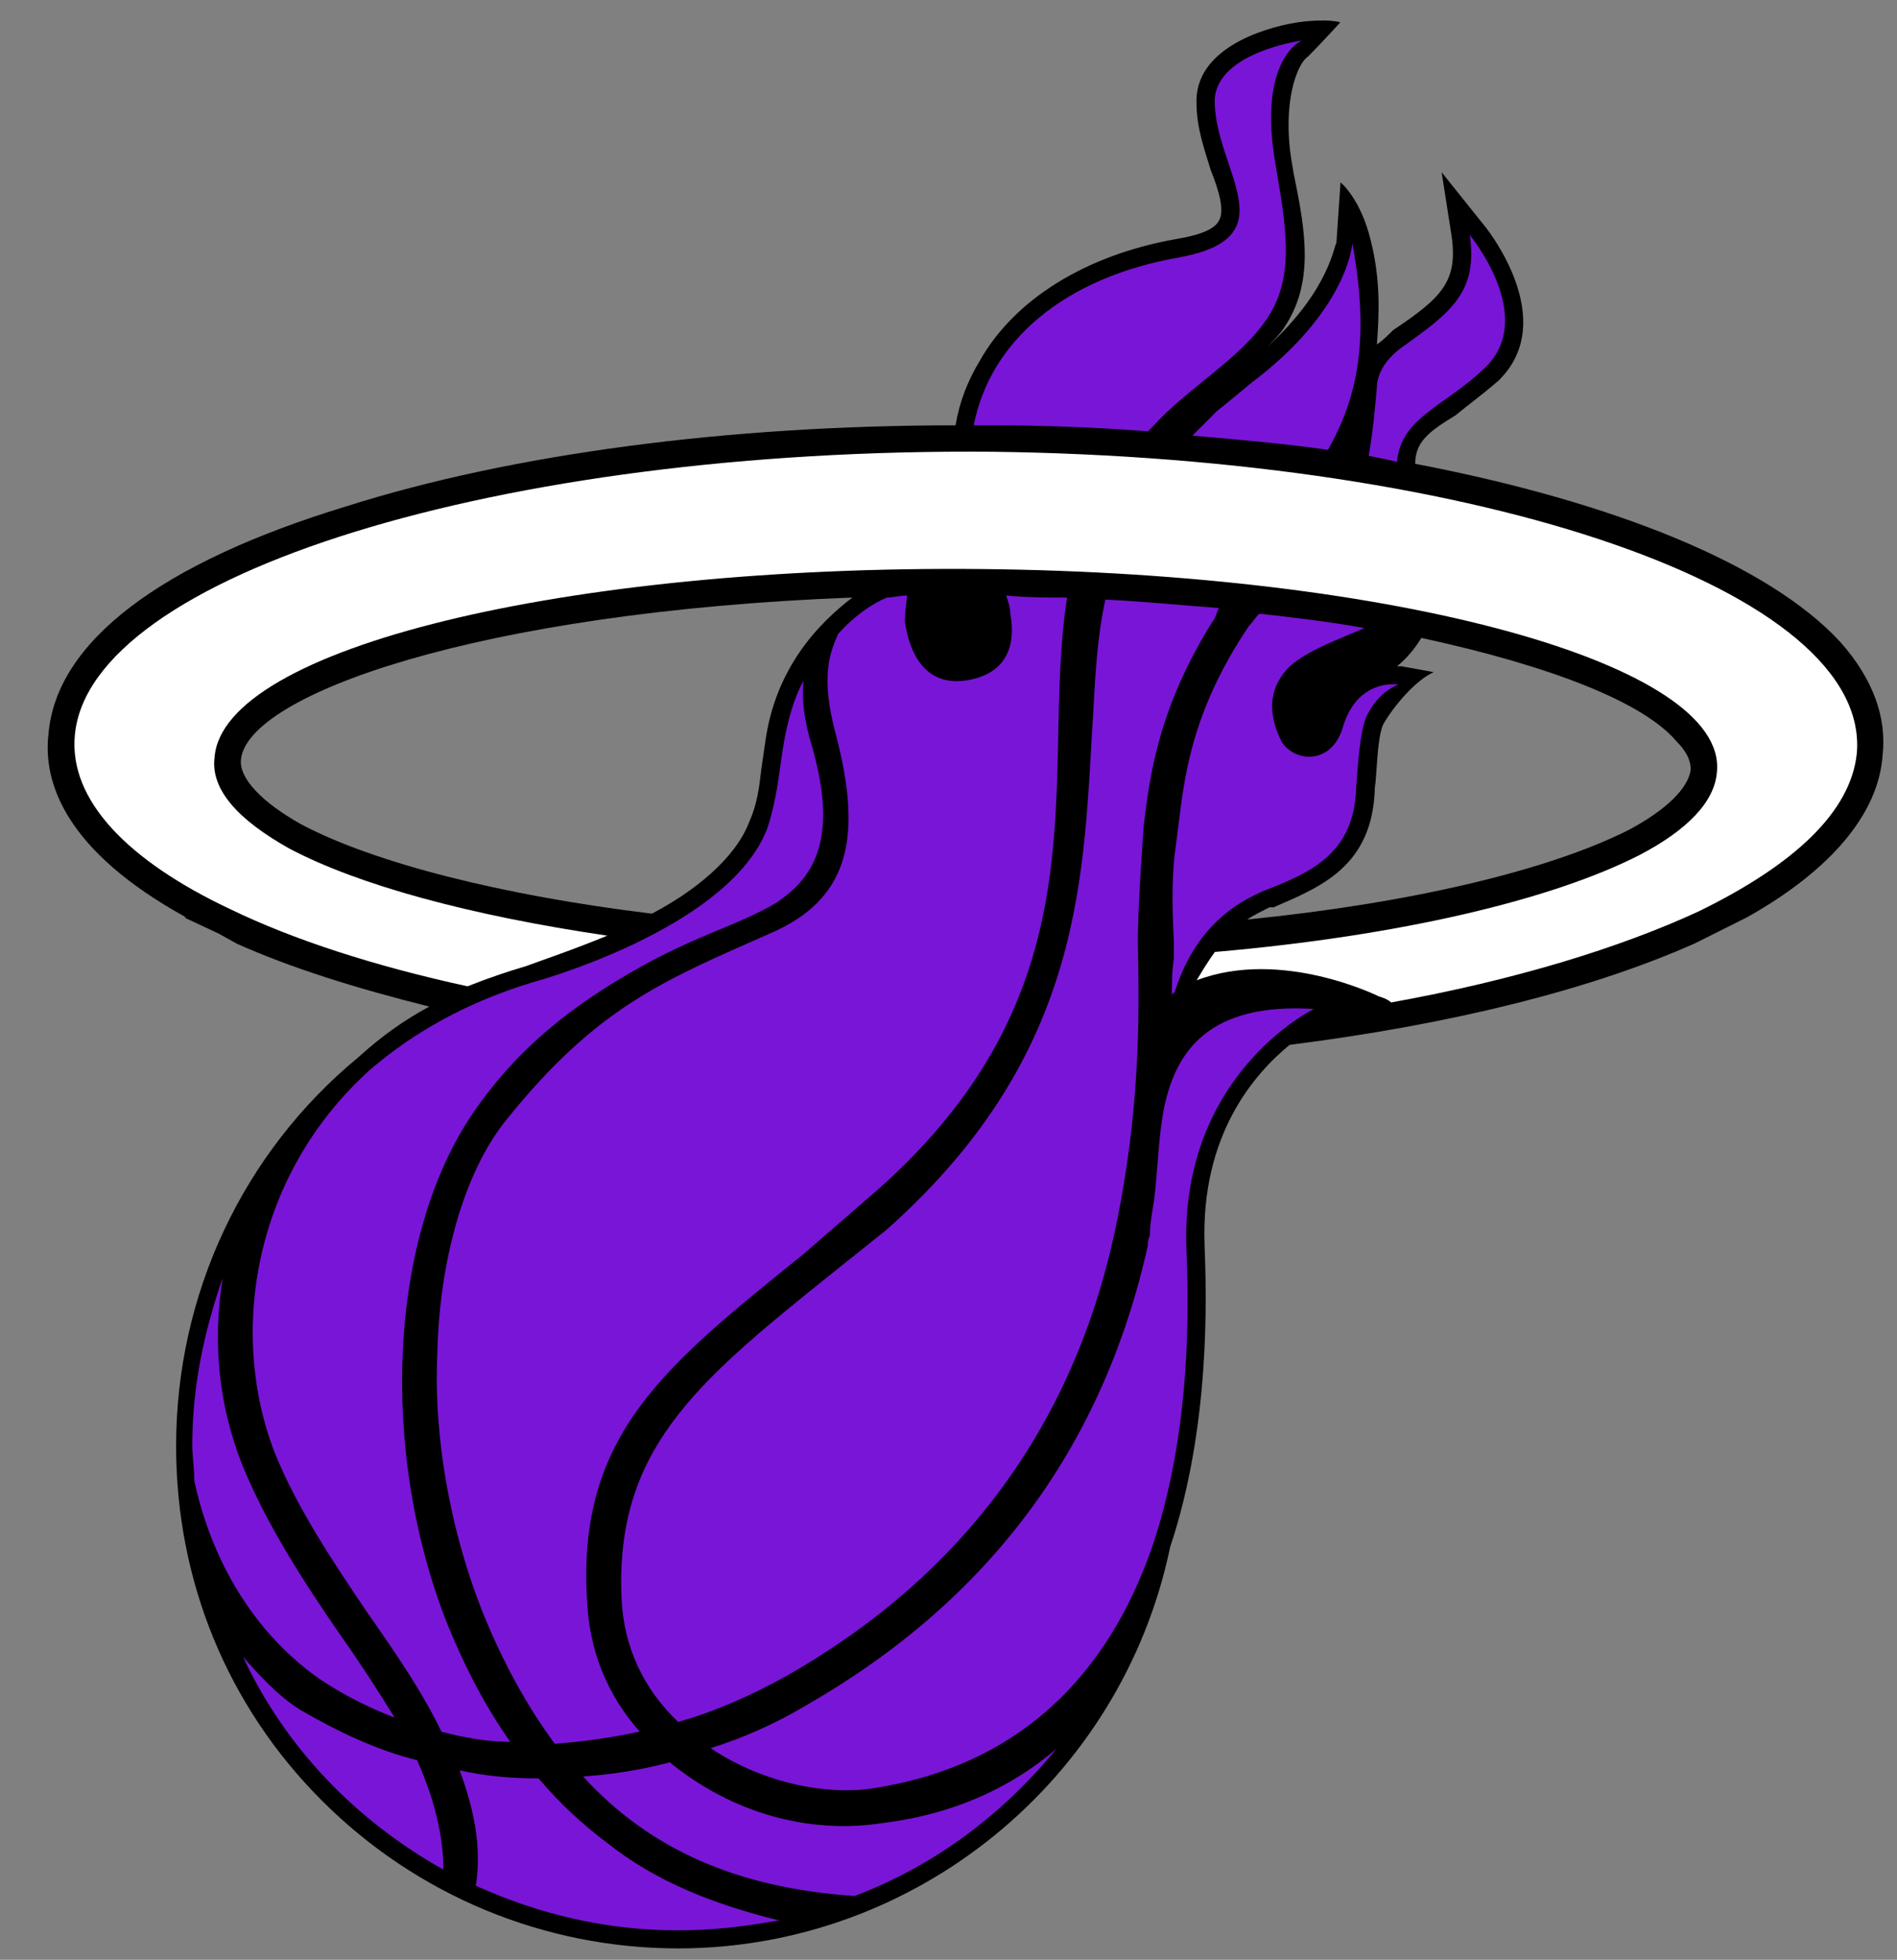 <?xml version="1.0" encoding="utf-8"?>
<!-- Generator: Adobe Illustrator 27.0.0, SVG Export Plug-In . SVG Version: 6.00 Build 0)  -->
<svg version="1.1" id="Layer_1" xmlns="http://www.w3.org/2000/svg" xmlns:xlink="http://www.w3.org/1999/xlink" x="0px" y="0px"
	 viewBox="0 0 119.89 123.81" style="enable-background:new 0 0 119.89 123.81;" xml:space="preserve">
<rect x="0" y="0" width="119.89" height="123.81" fill="#808080" stroke="none"/>
<g id="base">
	<path fill="#000000" d="M116.31,40.56c-4.48-4.86-14.2-8.83-26.87-11.26c0-1.41,0.9-2.05,2.56-3.07c0.77-0.64,1.66-1.28,2.69-2.17
		c3.97-3.84-0.77-9.72-1.02-9.98l-2.56-3.2l0.64,4.09c0.38,2.82-0.64,3.84-3.71,5.89c-0.38,0.38-0.64,0.64-1.02,0.9
		c0.13-1.79,0.26-3.97-0.38-6.53c-0.64-2.69-1.92-3.71-1.92-3.71l-0.26,3.84c-0.13,0-0.38,2.94-4.35,6.53
		c0.38-0.38,0.77-0.77,1.02-1.15c1.92-2.82,1.41-6.01,0.64-9.72l-0.13-0.77C81,6.4,82.02,3.97,82.66,3.58
		c0.77-0.77,2.05-2.17,2.05-2.17s-0.77-0.26-2.69,0c-2.43,0.38-6.53,1.79-6.4,5.12c0,1.54,0.51,2.94,0.9,4.22
		c0.51,1.28,0.9,2.56,0.51,3.2c-0.26,0.51-1.15,0.9-2.69,1.15c-5.76,1.02-10.24,3.84-12.41,7.68c-0.77,1.28-1.28,2.56-1.54,4.09
		c-14.33,0-28.02,1.79-38.51,5.12c-11.77,3.58-18.3,8.57-18.81,14.33c-0.38,3.07,1.02,7.42,8.7,11.64h-0.13l2.18,1.02l0,0l1.15,0.64
		l0,0c3.45,1.54,7.55,2.82,12.16,3.97c-1.66,0.9-3.07,1.92-4.48,3.2c-7.29,6.01-11.52,14.97-11.52,24.57
		c0,8.45,3.2,16.38,9.21,22.39c6.01,6.01,14.08,9.34,22.52,9.34c14.97,0,28.02-10.62,31.09-25.34c2.56-7.68,2.3-15.87,2.18-19.07
		c-0.26-7.04,3.2-10.88,5.37-12.67c10.11-1.28,18.94-3.45,25.59-6.4l0,0l1.02-0.51l0,0l2.3-1.15l0,0c5.25-2.94,8.32-6.53,8.57-10.24
		C119.25,45.3,118.36,42.87,116.31,40.56L116.31,40.56z M105.95,46.83c0.9,0.9,0.9,1.54,0.9,1.79c-0.13,1.15-1.54,2.56-3.97,3.84
		l0,0c-5.12,2.56-13.82,4.61-24.06,5.63c0.38-0.26,0.9-0.51,1.41-0.77h0.26c2.94-1.28,6.27-2.56,6.4-7.55
		c0.13-0.77,0.13-3.07,0.51-3.97c0.64-1.15,2.05-2.82,3.2-3.33c0.13,0-2.05-0.38-2.05-0.38c-0.13,0-0.26,0-0.26,0
		c0.64-0.51,1.15-1.15,1.54-1.79C98.14,42.1,103.9,44.4,105.95,46.83L105.95,46.83z M15.23,47.99c0.38-4.09,14.97-9.34,38.64-10.24
		c-2.18,1.66-4.86,4.48-5.5,9.09l-0.26,1.79c-0.13,1.15-0.26,2.18-0.77,3.33c-0.9,2.3-3.45,4.35-6.14,5.76
		c-9.47-1.15-17.53-3.2-22.14-5.63l0,0C16.51,50.67,15.1,49.14,15.23,47.99L15.23,47.99z"/>
</g>
<g id="flames">
	<path fill="#7915d7" d="M88.29,29.18c0.26-2.82,2.94-3.45,5.5-5.89c3.45-3.2-0.9-8.44-0.9-8.44c0.51,3.58-1.15,4.86-4.22,7.04
		c-0.9,0.64-1.66,1.54-1.66,2.69c-0.13,1.41-0.26,2.82-0.51,4.22C87.14,28.92,87.78,29.05,88.29,29.18L88.29,29.18z"/>
	<path fill="#7915d7" d="M79.08,24.19c-0.77,0.64-1.54,1.28-2.18,1.79c-0.51,0.51-1.02,1.02-1.54,1.54c2.94,0.26,5.89,0.51,8.57,0.9
		c1.79-3.2,2.69-6.78,1.54-13.05C85.47,15.36,85.22,19.58,79.08,24.19L79.08,24.19z"/>
	<path fill="#7915d7" d="M62.7,26.87c3.33,0,6.65,0.13,9.85,0.38c0.13-0.13,0.26-0.26,0.38-0.38c2.05-2.3,5.5-4.22,7.17-6.78
		c1.79-2.69,1.15-5.89,0.51-9.72c-1.15-6.65,1.66-7.81,1.66-7.81s-5.63,0.77-5.5,3.97c0.13,4.35,4.61,8.44-2.18,9.72
		c-7.42,1.28-12.03,5.37-13.05,10.62C61.93,26.87,62.31,26.87,62.7,26.87L62.7,26.87z"/>
</g>
<g id="red-area">
	<path fill="#7915d7" d="M12.28,93.54c0.9,4.22,3.2,9.21,7.93,12.54c1.54,1.02,3.07,1.79,4.73,2.43c-1.02-1.66-2.18-3.45-3.45-5.25
		c-2.3-3.33-4.61-6.91-6.14-10.62c-1.54-3.84-1.92-7.81-1.28-11.9l0,0c-1.15,3.33-1.92,6.78-1.92,10.62
		C12.16,92,12.28,92.77,12.28,93.54L12.28,93.54z"/>
	<path fill="#7915d7" d="M17.4,91.87c1.41,3.45,3.71,6.91,5.89,10.11c1.79,2.56,3.45,4.99,4.61,7.42c1.41,0.38,2.94,0.64,4.35,0.64
		c-1.54-2.18-2.82-4.61-3.97-7.42c-4.35-11-3.71-24.57,1.66-32.37c2.82-4.09,6.27-6.78,10.62-9.21c3.71-2.05,6.01-2.56,8.44-3.97
		c2.56-1.66,3.97-4.22,2.3-9.98c-0.51-1.66-0.64-3.07-0.51-4.09c-0.64,1.15-1.02,2.56-1.28,4.09l0,0c-0.26,1.54-0.38,3.33-1.02,5.25
		c-2.3,6.01-13.44,9.34-14.84,9.72c-4.22,1.28-7.55,3.2-10.24,5.5C15.87,74.34,14.46,84.45,17.4,91.87L17.4,91.87z"/>
	<path fill="#7915d7" d="M63.59,37.62c0.13,0.38,0.26,0.77,0.26,1.15c0.38,2.05-0.26,3.84-2.82,4.22c-2.69,0.38-3.58-1.92-3.84-3.71
		c0-0.77,0.13-1.28,0.13-1.66c-0.38,0-0.9,0.13-1.28,0.13c-0.9,0.38-2.05,1.15-3.07,2.3c-0.51,1.15-1.15,2.69-0.13,6.4
		c1.66,6.4,0.9,10.36-4.22,12.54c-6.65,2.94-10.88,4.61-16.63,11.77c-2.69,3.33-4.22,8.96-4.35,14.71
		c-0.26,5.5,0.9,11.39,2.81,16.25c1.28,3.2,2.82,6.01,4.61,8.44c1.79-0.13,3.58-0.38,5.37-0.77c-2.05-2.3-3.2-5.12-3.33-8.32
		C36.47,90.59,42.1,86.24,50.8,79.21l3.84-3.33c15.61-13.18,11-26.62,12.8-38.13C66.15,37.75,64.87,37.75,63.59,37.62L63.59,37.62z"
		/>
	<path fill="#7915d7" d="M69.86,37.88c-0.51,2.3-0.64,4.73-0.77,7.17c-0.64,9.98-0.38,21.37-13.05,32.63l-3.84,3.07
		c-8.45,6.78-13.31,11-12.92,20.22c0.13,3.07,1.41,5.76,3.58,7.81c2.3-0.64,4.61-1.66,6.91-2.94c11-6.27,17.91-15.61,20.6-27.64
		c1.66-7.55,1.66-13.69,1.54-18.68c0-2.43,0.38-7.42,0.38-7.42c0.38-3.07,0.9-7.42,4.48-13.05c0.13-0.26,0.13-0.38,0.26-0.64
		C74.85,38.26,72.42,38,69.86,37.88L69.86,37.88z"/>
	<path fill="#7915d7" d="M73.57,69.99L73.57,69.99L73.57,69.99c-0.38,1.92-0.38,3.84-0.64,5.89c-0.13,0.77-0.26,1.54-0.26,2.18
		c-0.13,0.26-0.13,0.51-0.13,0.64c-2.82,12.67-9.98,22.39-21.62,29.05c-1.92,1.15-3.97,2.05-6.01,2.69
		c3.45,2.3,7.42,2.94,10.11,2.56c10.36-1.54,15.48-8.32,17.91-15.61c2.43-7.42,2.18-15.35,2.05-18.55c-0.38-11,8.06-15.1,8.06-15.1
		C76.52,63.34,74.34,66.28,73.57,69.99L73.57,69.99z"/>
	<path fill="#7915d7" d="M66.67,110.56c-4.22,3.58-8.83,4.35-10.88,4.61c-4.09,0.64-8.96-0.26-13.31-3.71l-0.13-0.13
		c-1.92,0.51-3.71,0.77-5.5,0.9c4.22,4.61,9.72,7.04,17.15,7.55l0,0l0,0c5.12-1.92,9.47-5.25,12.8-9.34L66.67,110.56L66.67,110.56z"
		/>
	<path fill="#7915d7" d="M28.02,118.11c0-2.3-0.64-4.61-1.66-6.91c-2.56-0.64-4.99-1.79-7.42-3.2c-1.41-0.9-2.56-2.18-3.58-3.33l0,0
		C18.04,110.43,22.52,115.03,28.02,118.11L28.02,118.11L28.02,118.11z"/>
	<path fill="#7915d7" d="M49.14,121.3c-4.09-1.02-7.68-2.43-10.75-4.86c-1.54-1.15-3.07-2.56-4.35-4.09c-1.66,0-3.33-0.13-4.99-0.51
		c0.9,2.43,1.41,4.86,1.02,7.29l0,0c3.97,1.79,8.19,2.82,12.8,2.82c2.18,0,4.35-0.26,6.4-0.64C49.26,121.3,49.26,121.3,49.14,121.3
		L49.14,121.3z"/>
	<path fill="#7915d7" d="M84.83,46.07c-0.77,2.3-3.07,2.05-3.84,0.77c-1.02-2.05-0.64-3.58,0.51-4.73c1.15-1.02,2.94-1.66,4.73-2.43
		l0,0c-2.05-0.38-4.22-0.64-6.53-0.9c-0.13,0-0.13,0-0.13,0c-0.26,0.26-0.38,0.51-0.64,0.77c-3.71,5.5-4.09,9.72-4.48,12.8
		l-0.13,1.02c-0.26,1.66-0.26,3.71-0.13,6.14c0,0.38,0,0.77,0,1.02c-0.13,0.9-0.13,1.66-0.13,2.56l0,0c0-0.38,0.13-0.51,0.13-0.26
		c1.02-3.33,2.94-5.37,5.63-6.53c2.94-1.15,5.76-2.3,5.89-6.53c0.13-1.79,0.26-3.58,0.64-4.48c0.77-1.66,2.05-2.05,2.05-2.05
		C87.01,43.12,85.47,43.76,84.83,46.07L84.83,46.07z"/>
</g>
<path id="halo" fill="#ffffff" d="M62.7,28.54C31.61,28.28,5.63,36.34,4.73,46.45c-0.38,4.09,3.33,7.93,9.85,11
	c3.97,1.92,9.08,3.58,14.97,4.86c1.28-0.51,2.43-0.9,3.71-1.28c1.02-0.38,2.94-1.02,5.12-1.92c-8.7-1.28-15.74-3.2-20.09-5.5
	c-3.2-1.79-4.99-3.71-4.73-5.76c0.51-6.91,22.26-12.16,48.5-11.9c26.23,0.26,47.09,6.01,46.45,12.8c-0.13,1.92-1.92,3.71-4.86,5.25
	c-5.5,2.82-15.1,5.12-26.87,6.14c-0.38,0.51-0.77,1.15-1.15,1.79c5.37-2.05,11.52,1.02,11.52,1.02s0.51,0.13,0.77,0.38
	c7.81-1.41,14.46-3.45,19.45-5.76c6.01-2.94,9.6-6.27,9.98-9.98C118.23,37.36,93.66,28.92,62.7,28.54L62.7,28.54z"/>
</svg>
